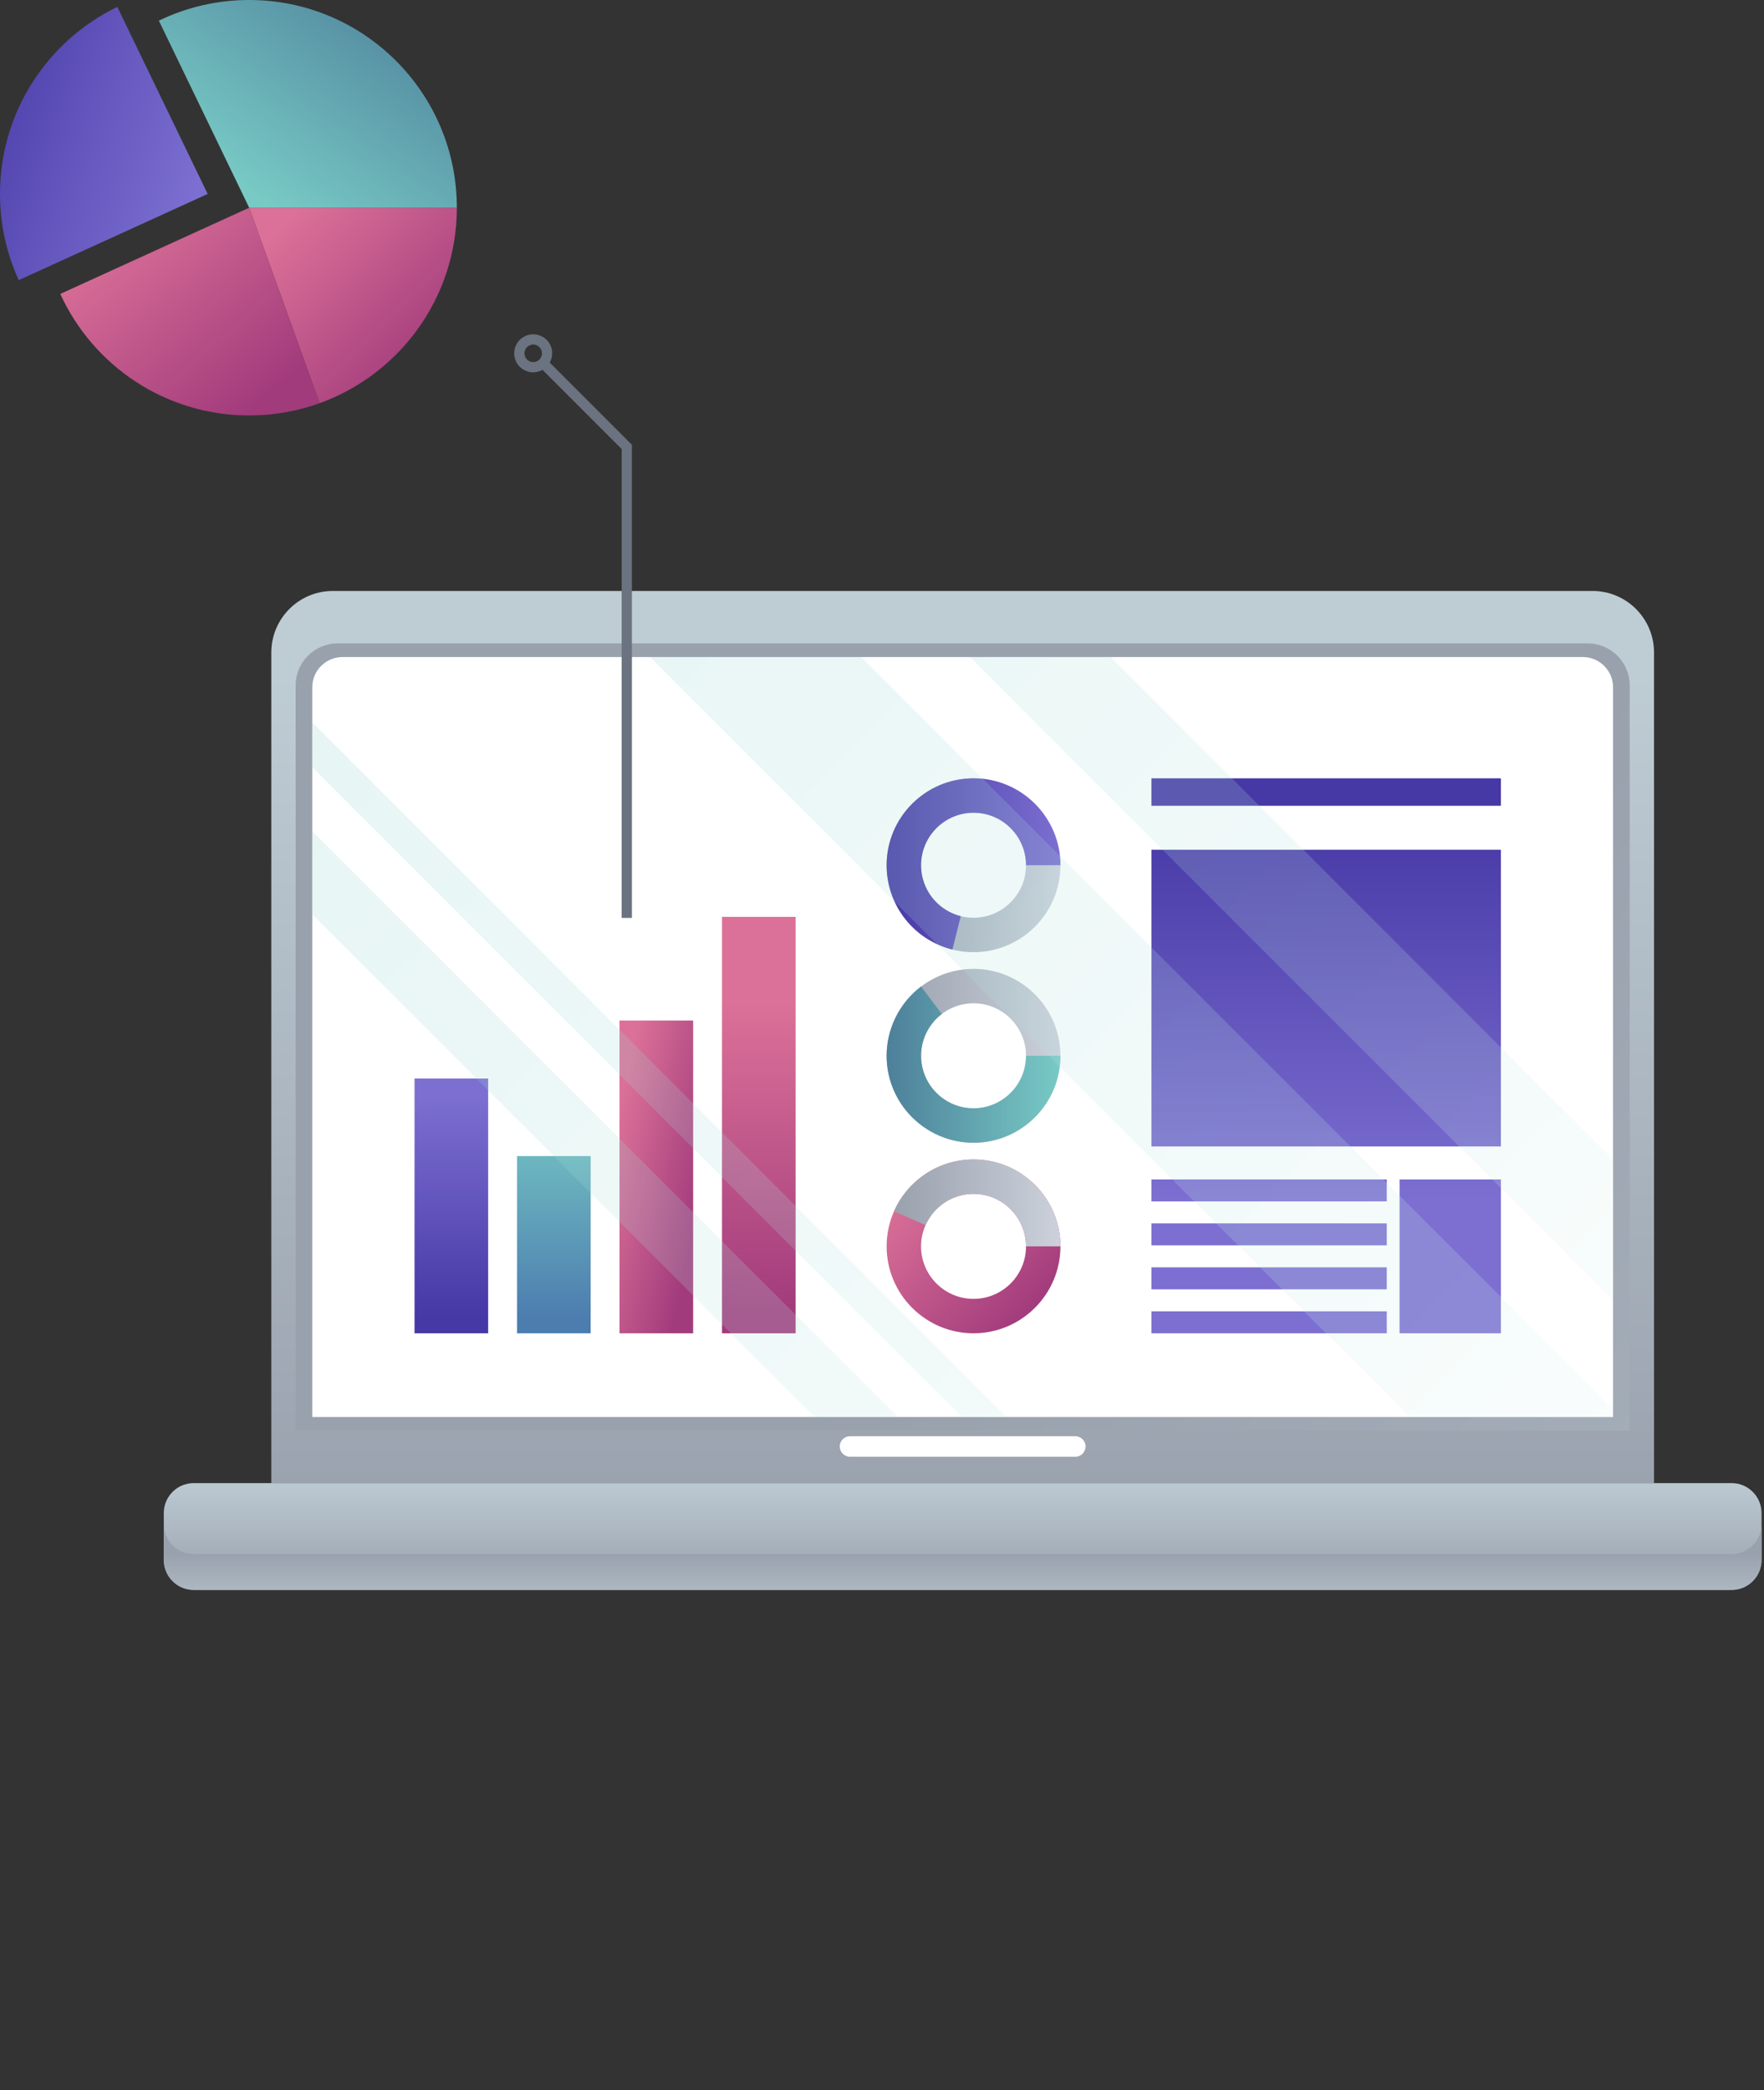 <svg width="309" height="366" viewBox="0 0 309 366" fill="none" xmlns="http://www.w3.org/2000/svg">
<rect x="0" y="0" width="309" height="366" fill="#333333" stroke="none"/>
<path d="M289.737 259.705H47.527V114.264C47.527 108.31 52.355 103.482 58.309 103.482H278.955C284.91 103.482 289.737 108.31 289.737 114.264V259.705Z" fill="url(#paint0_linear_137_6603)"/>
<path d="M51.789 120.032V250.527H285.476V120.032C285.476 115.961 282.177 112.661 278.106 112.661H59.16C55.089 112.66 51.789 115.961 51.789 120.032Z" fill="url(#paint1_linear_137_6603)"/>
<path d="M54.703 248.133V120.355C54.703 117.428 57.076 115.055 60.003 115.055H277.26C280.188 115.055 282.56 117.428 282.56 120.355V248.133" fill="white"/>
<path d="M28.688 264.958V273.158C28.688 276.06 31.04 278.412 33.941 278.412H303.32C306.221 278.412 308.573 276.06 308.573 273.158V264.958C308.573 262.057 306.221 259.705 303.32 259.705H33.942C31.04 259.705 28.688 262.057 28.688 264.958Z" fill="url(#paint2_linear_137_6603)"/>
<path d="M303.32 272.132H33.941C31.04 272.132 28.688 269.78 28.688 266.878V273.157C28.688 276.059 31.04 278.412 33.941 278.412H303.32C306.221 278.412 308.573 276.059 308.573 273.157V266.878C308.573 269.78 306.221 272.132 303.32 272.132Z" fill="url(#paint3_linear_137_6603)"/>
<path d="M188.367 255.088H148.896C147.904 255.088 147.102 254.284 147.102 253.293C147.102 252.302 147.904 251.499 148.896 251.499H188.367C189.358 251.499 190.161 252.302 190.161 253.293C190.161 254.285 189.358 255.088 188.367 255.088Z" fill="white"/>
<path d="M262.912 136.291H201.695V141.102H262.912V136.291Z" fill="url(#paint4_linear_137_6603)"/>
<path d="M242.923 206.53H201.695V210.379H242.923V206.53Z" fill="url(#paint5_linear_137_6603)"/>
<path d="M242.923 214.227H201.695V218.076H242.923V214.227Z" fill="url(#paint6_linear_137_6603)"/>
<path d="M242.923 221.925H201.695V225.774H242.923V221.925Z" fill="url(#paint7_linear_137_6603)"/>
<path d="M242.923 229.623H201.695V233.471H242.923V229.623Z" fill="url(#paint8_linear_137_6603)"/>
<path d="M262.912 148.8H201.695V200.757H262.912V148.8Z" fill="url(#paint9_linear_137_6603)"/>
<path d="M262.912 206.53H245.164V233.471H262.912V206.53Z" fill="url(#paint10_linear_137_6603)"/>
<path d="M85.511 188.865H72.613V233.472H85.511V188.865Z" fill="url(#paint11_linear_137_6603)"/>
<path d="M103.465 202.439H90.566V233.472H103.465V202.439Z" fill="url(#paint12_linear_137_6603)"/>
<path d="M121.418 178.702H108.52V233.472H121.418V178.702Z" fill="url(#paint13_linear_137_6603)"/>
<path d="M139.371 160.554H126.473V233.472H139.371V160.554Z" fill="url(#paint14_linear_137_6603)"/>
<path d="M170.534 166.735C162.141 166.735 155.312 159.906 155.312 151.513C155.312 143.12 162.141 136.292 170.534 136.292C178.927 136.292 185.756 143.12 185.756 151.513C185.756 159.906 178.927 166.735 170.534 166.735ZM170.534 142.319C165.465 142.319 161.34 146.444 161.34 151.513C161.34 156.583 165.465 160.707 170.534 160.707C175.603 160.707 179.728 156.582 179.728 151.513C179.728 146.444 175.603 142.319 170.534 142.319Z" fill="url(#paint15_linear_137_6603)"/>
<path d="M166.832 166.277C160.05 164.576 155.312 158.505 155.312 151.513C155.312 143.12 162.141 136.292 170.534 136.292C178.927 136.292 185.756 143.12 185.756 151.513H179.728C179.728 146.444 175.603 142.319 170.534 142.319C165.465 142.319 161.34 146.444 161.34 151.513C161.34 155.737 164.201 159.404 168.298 160.431L166.832 166.277Z" fill="url(#paint16_linear_137_6603)"/>
<path d="M170.534 200.103C162.141 200.103 155.312 193.274 155.312 184.881C155.312 176.488 162.141 169.661 170.534 169.661C178.927 169.661 185.756 176.489 185.756 184.881C185.756 193.275 178.927 200.103 170.534 200.103ZM170.534 175.688C165.465 175.688 161.34 179.813 161.34 184.882C161.34 189.953 165.465 194.076 170.534 194.076C175.603 194.076 179.728 189.952 179.728 184.882C179.728 179.813 175.603 175.688 170.534 175.688Z" fill="url(#paint17_linear_137_6603)"/>
<path d="M170.534 200.103C162.141 200.103 155.312 193.274 155.312 184.881C155.312 180.145 157.566 175.609 161.342 172.749L164.981 177.553C162.701 179.281 161.34 182.02 161.34 184.881C161.34 189.952 165.465 194.075 170.534 194.075C175.603 194.075 179.728 189.951 179.728 184.881H185.756C185.756 193.275 178.927 200.103 170.534 200.103Z" fill="url(#paint18_linear_137_6603)"/>
<path d="M170.534 233.472C162.141 233.472 155.312 226.644 155.312 218.251C155.312 209.858 162.141 203.03 170.534 203.03C178.927 203.03 185.756 209.859 185.756 218.251C185.756 226.644 178.927 233.472 170.534 233.472ZM170.534 209.057C165.465 209.057 161.34 213.181 161.34 218.251C161.34 223.32 165.465 227.445 170.534 227.445C175.603 227.445 179.728 223.32 179.728 218.251C179.728 213.181 175.603 209.057 170.534 209.057Z" fill="url(#paint19_linear_137_6603)"/>
<path d="M185.757 218.251H179.73C179.73 213.181 175.605 209.057 170.536 209.057C166.898 209.057 163.597 211.207 162.126 214.534L156.613 212.098C159.048 206.59 164.513 203.03 170.536 203.03C178.929 203.03 185.757 209.858 185.757 218.251Z" fill="url(#paint20_linear_137_6603)"/>
<g opacity="0.2">
<path d="M142.706 248.133H157.276L54.703 145.56V160.13L142.706 248.133Z" fill="url(#paint21_linear_137_6603)"/>
<path d="M54.703 126.506V134.352L168.484 248.133H176.33L54.703 126.506Z" fill="url(#paint22_linear_137_6603)"/>
<path d="M246.941 248.133H282.562V246.768L150.849 115.055H113.863L246.941 248.133Z" fill="url(#paint23_linear_137_6603)"/>
<path d="M194.559 115.055H169.902L282.562 227.715V203.058L194.559 115.055Z" fill="url(#paint24_linear_137_6603)"/>
</g>
<path d="M95.759 59.517C94.46 58.217 92.346 58.218 91.048 59.517C89.749 60.816 89.749 62.928 91.048 64.227C91.698 64.877 92.551 65.202 93.404 65.202C93.967 65.202 94.524 65.046 95.027 64.764L108.897 78.634V160.735H110.692V77.891L96.295 63.495C97.007 62.227 96.837 60.594 95.759 59.517ZM92.317 62.959C91.718 62.36 91.718 61.385 92.317 60.785C92.617 60.486 93.01 60.336 93.404 60.336C93.797 60.336 94.191 60.486 94.49 60.785C95.09 61.385 95.09 62.36 94.49 62.959C93.891 63.558 92.916 63.557 92.317 62.959Z" fill="#6A737F"/>
<path d="M55.99 70.6C70.006 65.546 80.027 52.133 80.027 36.375H43.652L55.99 70.6Z" fill="url(#paint25_linear_137_6603)"/>
<path d="M43.65 0C37.978 0 32.609 1.3 27.824 3.615L43.65 36.374H80.025C80.025 16.285 63.739 0 43.65 0Z" fill="url(#paint26_linear_137_6603)"/>
<path d="M43.653 72.75C47.984 72.75 52.138 71.989 55.991 70.6L43.653 36.375L10.559 51.469C16.294 64.022 28.95 72.75 43.653 72.75Z" fill="url(#paint27_linear_137_6603)"/>
<path d="M0 33.962C0 39.349 1.181 44.457 3.282 49.056L36.375 33.962L20.549 1.203C8.389 7.089 0 19.546 0 33.962Z" fill="url(#paint28_linear_137_6603)"/>
<defs>
<linearGradient id="paint0_linear_137_6603" x1="168.632" y1="266.134" x2="168.632" y2="118.315" gradientUnits="userSpaceOnUse">
<stop stop-color="#99A1AD"/>
<stop offset="1" stop-color="#BECCD4"/>
</linearGradient>
<linearGradient id="paint1_linear_137_6603" x1="194.088" y1="209.207" x2="446.69" y2="461.809" gradientUnits="userSpaceOnUse">
<stop stop-color="#99A1AD"/>
<stop offset="1" stop-color="#BECCD4"/>
</linearGradient>
<linearGradient id="paint2_linear_137_6603" x1="168.631" y1="278.285" x2="168.631" y2="258.425" gradientUnits="userSpaceOnUse">
<stop stop-color="#99A1AD"/>
<stop offset="1" stop-color="#BECCD4"/>
</linearGradient>
<linearGradient id="paint3_linear_137_6603" x1="168.63" y1="272.135" x2="168.63" y2="284.217" gradientUnits="userSpaceOnUse">
<stop stop-color="#99A1AD"/>
<stop offset="1" stop-color="#BECCD4"/>
</linearGradient>
<linearGradient id="paint4_linear_137_6603" x1="232.304" y1="141.361" x2="232.304" y2="210.325" gradientUnits="userSpaceOnUse">
<stop stop-color="#4638A5"/>
<stop offset="1" stop-color="#7C6FD1"/>
</linearGradient>
<linearGradient id="paint5_linear_137_6603" x1="222.31" y1="141.361" x2="222.31" y2="210.325" gradientUnits="userSpaceOnUse">
<stop stop-color="#4638A5"/>
<stop offset="1" stop-color="#7C6FD1"/>
</linearGradient>
<linearGradient id="paint6_linear_137_6603" x1="222.31" y1="141.36" x2="222.31" y2="210.325" gradientUnits="userSpaceOnUse">
<stop stop-color="#4638A5"/>
<stop offset="1" stop-color="#7C6FD1"/>
</linearGradient>
<linearGradient id="paint7_linear_137_6603" x1="222.31" y1="141.362" x2="222.31" y2="210.325" gradientUnits="userSpaceOnUse">
<stop stop-color="#4638A5"/>
<stop offset="1" stop-color="#7C6FD1"/>
</linearGradient>
<linearGradient id="paint8_linear_137_6603" x1="222.31" y1="141.359" x2="222.31" y2="210.324" gradientUnits="userSpaceOnUse">
<stop stop-color="#4638A5"/>
<stop offset="1" stop-color="#7C6FD1"/>
</linearGradient>
<linearGradient id="paint9_linear_137_6603" x1="232.304" y1="141.361" x2="232.304" y2="210.325" gradientUnits="userSpaceOnUse">
<stop stop-color="#4638A5"/>
<stop offset="1" stop-color="#7C6FD1"/>
</linearGradient>
<linearGradient id="paint10_linear_137_6603" x1="254.038" y1="141.361" x2="254.038" y2="210.325" gradientUnits="userSpaceOnUse">
<stop stop-color="#4638A5"/>
<stop offset="1" stop-color="#7C6FD1"/>
</linearGradient>
<linearGradient id="paint11_linear_137_6603" x1="79.062" y1="230.823" x2="79.062" y2="191.85" gradientUnits="userSpaceOnUse">
<stop stop-color="#4638A5"/>
<stop offset="1" stop-color="#7C6FD1"/>
</linearGradient>
<linearGradient id="paint12_linear_137_6603" x1="97.016" y1="230.907" x2="97.016" y2="193.169" gradientUnits="userSpaceOnUse">
<stop stop-color="#4C7DAF"/>
<stop offset="1" stop-color="#78CAC5"/>
</linearGradient>
<linearGradient id="paint13_linear_137_6603" x1="120.459" y1="220.995" x2="103.146" y2="217.159" gradientUnits="userSpaceOnUse">
<stop stop-color="#A23B7C"/>
<stop offset="1" stop-color="#DB7198"/>
</linearGradient>
<linearGradient id="paint14_linear_137_6603" x1="132.921" y1="229.785" x2="132.921" y2="175.54" gradientUnits="userSpaceOnUse">
<stop stop-color="#A23B7C"/>
<stop offset="1" stop-color="#DB7198"/>
</linearGradient>
<linearGradient id="paint15_linear_137_6603" x1="155.313" y1="151.513" x2="185.755" y2="151.513" gradientUnits="userSpaceOnUse">
<stop stop-color="#99A1AD"/>
<stop offset="1" stop-color="#CCD1DB"/>
</linearGradient>
<linearGradient id="paint16_linear_137_6603" x1="155.313" y1="151.285" x2="185.755" y2="151.285" gradientUnits="userSpaceOnUse">
<stop stop-color="#4638A5"/>
<stop offset="1" stop-color="#7C6FD1"/>
</linearGradient>
<linearGradient id="paint17_linear_137_6603" x1="155.312" y1="184.882" x2="185.755" y2="184.882" gradientUnits="userSpaceOnUse">
<stop stop-color="#99A1AD"/>
<stop offset="1" stop-color="#CCD1DB"/>
</linearGradient>
<linearGradient id="paint18_linear_137_6603" x1="155.312" y1="186.427" x2="185.755" y2="186.427" gradientUnits="userSpaceOnUse">
<stop stop-color="#4D809A"/>
<stop offset="1" stop-color="#78CAC5"/>
</linearGradient>
<linearGradient id="paint19_linear_137_6603" x1="183.494" y1="226.537" x2="160.755" y2="205.142" gradientUnits="userSpaceOnUse">
<stop stop-color="#A23B7C"/>
<stop offset="1" stop-color="#DB7198"/>
</linearGradient>
<linearGradient id="paint20_linear_137_6603" x1="156.614" y1="210.64" x2="185.757" y2="210.64" gradientUnits="userSpaceOnUse">
<stop stop-color="#99A1AD"/>
<stop offset="1" stop-color="#CCD1DB"/>
</linearGradient>
<linearGradient id="paint21_linear_137_6603" x1="274.505" y1="372.646" x2="20.522" y2="118.663" gradientUnits="userSpaceOnUse">
<stop stop-color="white"/>
<stop offset="1" stop-color="#78CAC5"/>
</linearGradient>
<linearGradient id="paint22_linear_137_6603" x1="285.713" y1="361.438" x2="31.729" y2="107.455" gradientUnits="userSpaceOnUse">
<stop stop-color="white"/>
<stop offset="1" stop-color="#78CAC5"/>
</linearGradient>
<linearGradient id="paint23_linear_137_6603" x1="332.228" y1="314.926" x2="78.245" y2="60.943" gradientUnits="userSpaceOnUse">
<stop stop-color="white"/>
<stop offset="1" stop-color="#78CAC5"/>
</linearGradient>
<linearGradient id="paint24_linear_137_6603" x1="357.165" y1="289.989" x2="103.181" y2="36.005" gradientUnits="userSpaceOnUse">
<stop stop-color="white"/>
<stop offset="1" stop-color="#78CAC5"/>
</linearGradient>
<linearGradient id="paint25_linear_137_6603" x1="77.324" y1="62.803" x2="51.713" y2="37.191" gradientUnits="userSpaceOnUse">
<stop stop-color="#A23B7C"/>
<stop offset="1" stop-color="#DB7198"/>
</linearGradient>
<linearGradient id="paint26_linear_137_6603" x1="70.422" y1="-3.637" x2="44.11" y2="34.054" gradientUnits="userSpaceOnUse">
<stop stop-color="#4D809A"/>
<stop offset="1" stop-color="#78CAC5"/>
</linearGradient>
<linearGradient id="paint27_linear_137_6603" x1="52.615" y1="64.463" x2="25.745" y2="32.887" gradientUnits="userSpaceOnUse">
<stop stop-color="#A23B7C"/>
<stop offset="1" stop-color="#DB7198"/>
</linearGradient>
<linearGradient id="paint28_linear_137_6603" x1="-10.318" y1="17.406" x2="34.722" y2="33.052" gradientUnits="userSpaceOnUse">
<stop stop-color="#4638A5"/>
<stop offset="1" stop-color="#7C6FD1"/>
</linearGradient>
</defs>
</svg>
